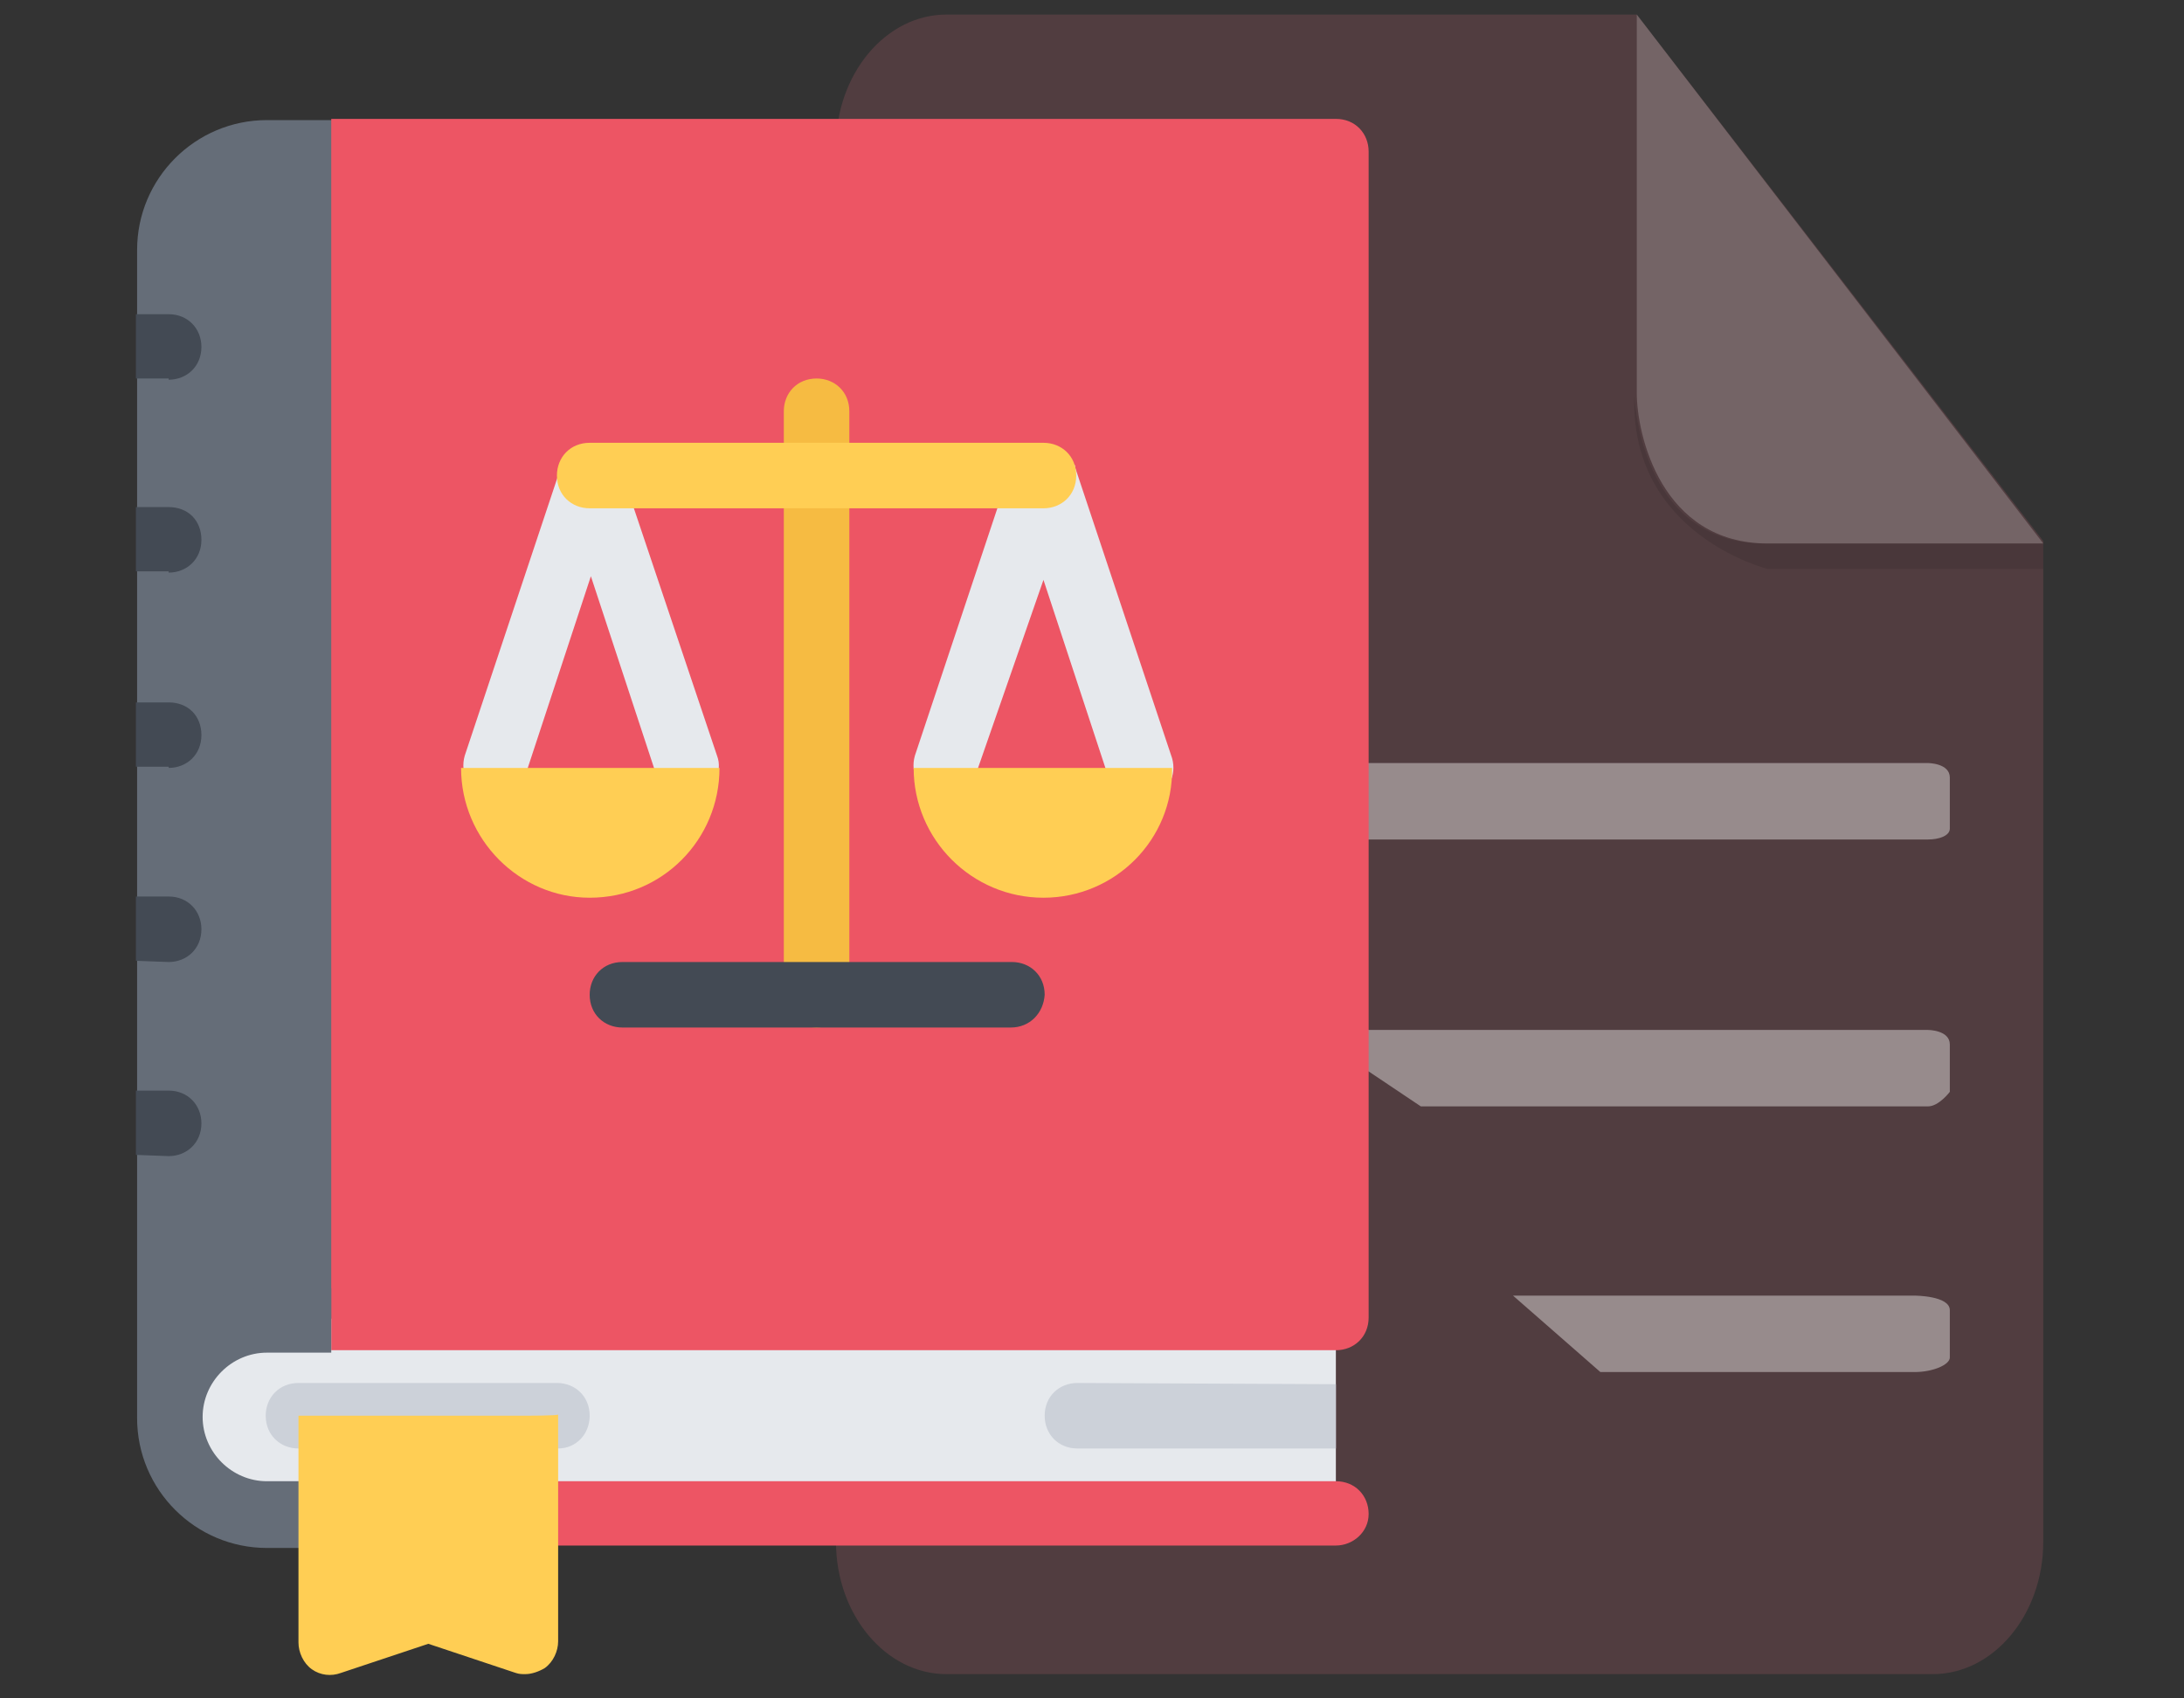<?xml version="1.0" encoding="utf-8"?>
<!-- Generator: Adobe Illustrator 22.1.0, SVG Export Plug-In . SVG Version: 6.00 Build 0)  -->
<svg version="1.1" id="图层_1" xmlns="http://www.w3.org/2000/svg" xmlns:xlink="http://www.w3.org/1999/xlink" x="0px" y="0px"
	 viewBox="0 0 180 140" style="enable-background:new 0 0 180 140;" xml:space="preserve">
<rect x="0" y="0" width="180" height="140" fill="#333333" stroke="none"/>
<style type="text/css">
	.st0{opacity:0.2;fill:#CC6675;enable-background:new    ;}
	.st1{opacity:0.4;fill:#FFFFFF;enable-background:new    ;}
	.st2{opacity:0.1;enable-background:new    ;}
	.st3{opacity:0.2;fill:#FFFFFF;enable-background:new    ;}
	.st4{fill:#656D78;}
	.st5{fill:#E6E9ED;}
	.st6{fill:#ED5564;}
	.st7{fill:#CCD1D9;}
	.st8{fill:#434A54;}
	.st9{fill:#FFCE54;}
	.st10{fill:#F6BB42;}
</style>
<path class="st0" d="M78,1.2c-5,0-9.1,4.9-9.1,10.9v115c0,6,4.1,10.9,9.1,10.9h81.3c5,0,9.1-4.9,9.1-10.9V44.6L134.9,1.2H78z"/>
<path class="st1" d="M158.9,69.2c0.9,0,1.8-0.3,1.8-0.9v-4.2c0-1.2-1.8-1.2-1.8-1.2h-84l9.4,6.3H158.9z M158.9,91.2
	c0.9,0,1.8-1.2,1.8-1.2v-3.9c0-1.2-1.8-1.2-1.8-1.2h-51.2l9.4,6.3C117.1,91.2,158.9,91.2,158.9,91.2z M157.8,113.1
	c1.5,0,2.9-0.6,2.9-1.2V108c0-1.2-2.9-1.2-2.9-1.2h-33.1l7.2,6.3C131.9,113.1,157.8,113.1,157.8,113.1z"/>
<path class="st2" d="M168.4,44.8v2.1h-22.7c0,0-11.4-2.8-11-14.3c0,0,0.4,12.2,10.7,12.2H168.4z"/>
<path class="st3" d="M134.9,1.2v31.2c0,3.4,2,12.4,10.8,12.4h22.7L134.9,1.2z"/>
<path class="st4" d="M22,9.9c-5.9,0-10.7,4.8-10.7,10.7v96.2c0,1.5,1.1,2.7,2.7,2.7h13.4V9.9H22z"/>
<path class="st5" d="M22,108.7c-4.4,0-8,3.6-8,8s3.6,8,8,8h88.1v-16H22L22,108.7z"/>
<path class="st6" d="M112.8,12.5c0-1.5-1.1-2.7-2.7-2.7H27.3v101.5h82.8c1.5,0,2.7-1.1,2.7-2.7V12.5z"/>
<path class="st7" d="M46,119.4H24.6c-1.5,0-2.7-1.1-2.7-2.7c0-1.5,1.1-2.7,2.7-2.7h21.3c1.5,0,2.7,1.1,2.7,2.7
	C48.6,118.2,47.5,119.4,46,119.4z M88.8,114c-1.5,0-2.7,1.1-2.7,2.7c0,1.5,1.1,2.7,2.7,2.7h21.3v-5.3L88.8,114L88.8,114z"/>
<path class="st8" d="M13.9,31.3c1.5,0,2.7-1.1,2.7-2.7c0-1.5-1.1-2.7-2.7-2.7h-2.7v5.3h2.7C13.9,31.2,13.9,31.3,13.9,31.3z
	 M13.9,47.2c1.5,0,2.7-1.1,2.7-2.7s-1.1-2.7-2.7-2.7h-2.7v5.3h2.7C13.9,47.1,13.9,47.2,13.9,47.2z M13.9,63.3c1.5,0,2.7-1.1,2.7-2.7
	c0-1.6-1.1-2.7-2.7-2.7h-2.7v5.3h2.7C13.9,63.2,13.9,63.3,13.9,63.3z M13.9,79.3c1.5,0,2.7-1.1,2.7-2.7c0-1.5-1.1-2.7-2.7-2.7h-2.7
	v5.3L13.9,79.3L13.9,79.3z M13.9,95.3c1.5,0,2.7-1.1,2.7-2.7c0-1.5-1.1-2.7-2.7-2.7h-2.7v5.3L13.9,95.3L13.9,95.3z"/>
<path class="st6" d="M112.8,124.8c0-1.5-1.1-2.7-2.7-2.7H27.3v5.3h82.8C111.5,127.4,112.8,126.3,112.8,124.8z"/>
<path class="st4" d="M27.3,122.1H22c-2.9,0-5.3-2.4-5.3-5.3s2.4-5.3,5.3-5.3h5.3v-5.3H22c-5.9,0-10.7,4.8-10.7,10.7
	c0,5.9,4.8,10.7,10.7,10.7h5.3V122.1L27.3,122.1z"/>
<path class="st9" d="M43.3,116.7H24.6v18.7c0,0.8,0.4,1.7,1.1,2.2s1.6,0.6,2.4,0.3l7.2-2.4l7.2,2.4c0.3,0.1,0.5,0.1,0.8,0.1
	c0.5,0,1.1-0.2,1.6-0.5c0.7-0.5,1.1-1.4,1.1-2.2v-18.7C46,116.7,43.3,116.7,43.3,116.7z"/>
<path class="st10" d="M67.3,84.7c-1.5,0-2.7-1.1-2.7-2.7V33.9c0-1.5,1.1-2.7,2.7-2.7c1.5,0,2.7,1.1,2.7,2.7V82
	C70,83.5,68.8,84.7,67.3,84.7z"/>
<path class="st8" d="M83.3,84.7h-32c-1.5,0-2.7-1.1-2.7-2.7c0-1.5,1.1-2.7,2.7-2.7h32.1c1.5,0,2.7,1.1,2.7,2.7
	C86,83.5,84.9,84.7,83.3,84.7z"/>
<path class="st5" d="M51.1,38.5C51.1,38.5,51.1,38.4,51.1,38.5c0-0.1-0.1-0.1-0.1-0.2v-0.1c0,0,0-0.1-0.1-0.1c0,0,0-0.1-0.1-0.1
	c0,0,0-0.1-0.1-0.1l-0.1-0.1c0,0,0-0.1-0.1-0.1l-0.1-0.1l-0.1-0.1l-0.1-0.1l-0.1-0.1c0,0-0.1,0-0.1-0.1L49.9,37c0,0-0.1,0-0.1-0.1
	c0,0-0.1,0-0.1-0.1c0,0-0.1,0-0.1-0.1h-0.1c0,0-0.1,0-0.1-0.1l0,0c0,0,0,0-0.1,0h-0.1H49h-0.1h-0.1h-0.1h-0.1h-0.1h-0.1h-0.1h-0.1
	h-0.1H48l0,0l0,0c0,0-0.1,0-0.1,0.1h-0.1c0,0-0.1,0-0.1,0.1c0,0-0.1,0-0.1,0.1c0,0-0.1,0-0.1,0.1c0,0-0.1,0-0.1,0.1
	c0,0-0.1,0-0.1,0.1l-0.1,0.1l-0.1,0.1L47,37.5c-0.1,0.1-0.1,0.1-0.2,0.2l-0.1,0.1c0,0,0,0.1-0.1,0.1c0,0,0,0.1-0.1,0.1
	c0,0,0,0.1-0.1,0.1v0.1c0,0,0,0.1-0.1,0.1l0,0l-8,24c-0.4,1.4,0.3,2.9,1.7,3.3c0.3,0.1,0.5,0.1,0.8,0.1c1.1,0,2.2-0.7,2.5-1.8
	l5.4-16.4l5.4,16.4c0.4,1.1,1.5,1.8,2.5,1.8c0.3,0,0.5,0,0.8-0.1c1.4-0.4,2.2-2,1.7-3.3L51.1,38.5L51.1,38.5z M96.6,62.5l-8-24l0,0
	v-0.1c0,0,0-0.1-0.1-0.1c0,0,0-0.1-0.1-0.1c0,0,0-0.1-0.1-0.1c0,0,0-0.1-0.1-0.1L88,37.8c0,0,0-0.1-0.1-0.1l-0.1-0.1l-0.1-0.1
	l-0.1-0.1l-0.1-0.1c0,0-0.1,0-0.1-0.1l-0.1-0.1c0,0-0.1,0-0.1-0.1c0,0-0.1,0-0.1-0.1c0,0-0.1,0-0.1-0.1h-0.1c0,0-0.1,0-0.1-0.1
	c0,0,0,0-0.1,0s0,0-0.1,0h-0.1h-0.1h-0.1h-0.1H86h-0.1c-0.1,0-0.2,0-0.3,0h-0.1h-0.1h-0.1c-0.1,0-0.1,0-0.1,0s0,0-0.1,0l0,0
	c0,0-0.1,0-0.1,0.1h-0.1c-0.1,0-0.2,0.1-0.2,0.1s-0.1,0-0.1,0.1l-0.1,0.1c0,0-0.1,0-0.1,0.1l-0.1,0.1l-0.1,0.1l-0.1,0.1L84,37.6
	c0,0,0,0.1-0.1,0.1l-0.1,0.1c0,0,0,0.1-0.1,0.1c0,0,0,0.1-0.1,0.1c0,0,0,0.1-0.1,0.1v0.1c0,0,0,0.1-0.1,0.1l0,0l-8,24
	c-0.4,1.4,0.3,2.9,1.7,3.3c0.3,0.1,0.5,0.1,0.8,0.1c1.1,0,2.2-0.7,2.5-1.8L86,47.8l5.4,16.4c0.3,1,1.4,1.8,2.5,1.8
	c0.3,0,0.5,0,0.8-0.1C96.3,65.4,97,63.9,96.6,62.5L96.6,62.5z"/>
<path class="st9" d="M86,41.9H48.6c-1.5,0-2.7-1.1-2.7-2.7c0-1.5,1.1-2.7,2.7-2.7H86c1.5,0,2.7,1.1,2.7,2.7S87.5,41.9,86,41.9
	L86,41.9z"/>
<path class="st9" d="M48.6,74C42.8,74,38,69.2,38,63.3h21.3C59.3,69.2,54.6,74,48.6,74z"/>
<path class="st9" d="M86,74c-5.9,0-10.7-4.8-10.7-10.7h21.3C96.7,69.2,91.9,74,86,74z"/>
</svg>
